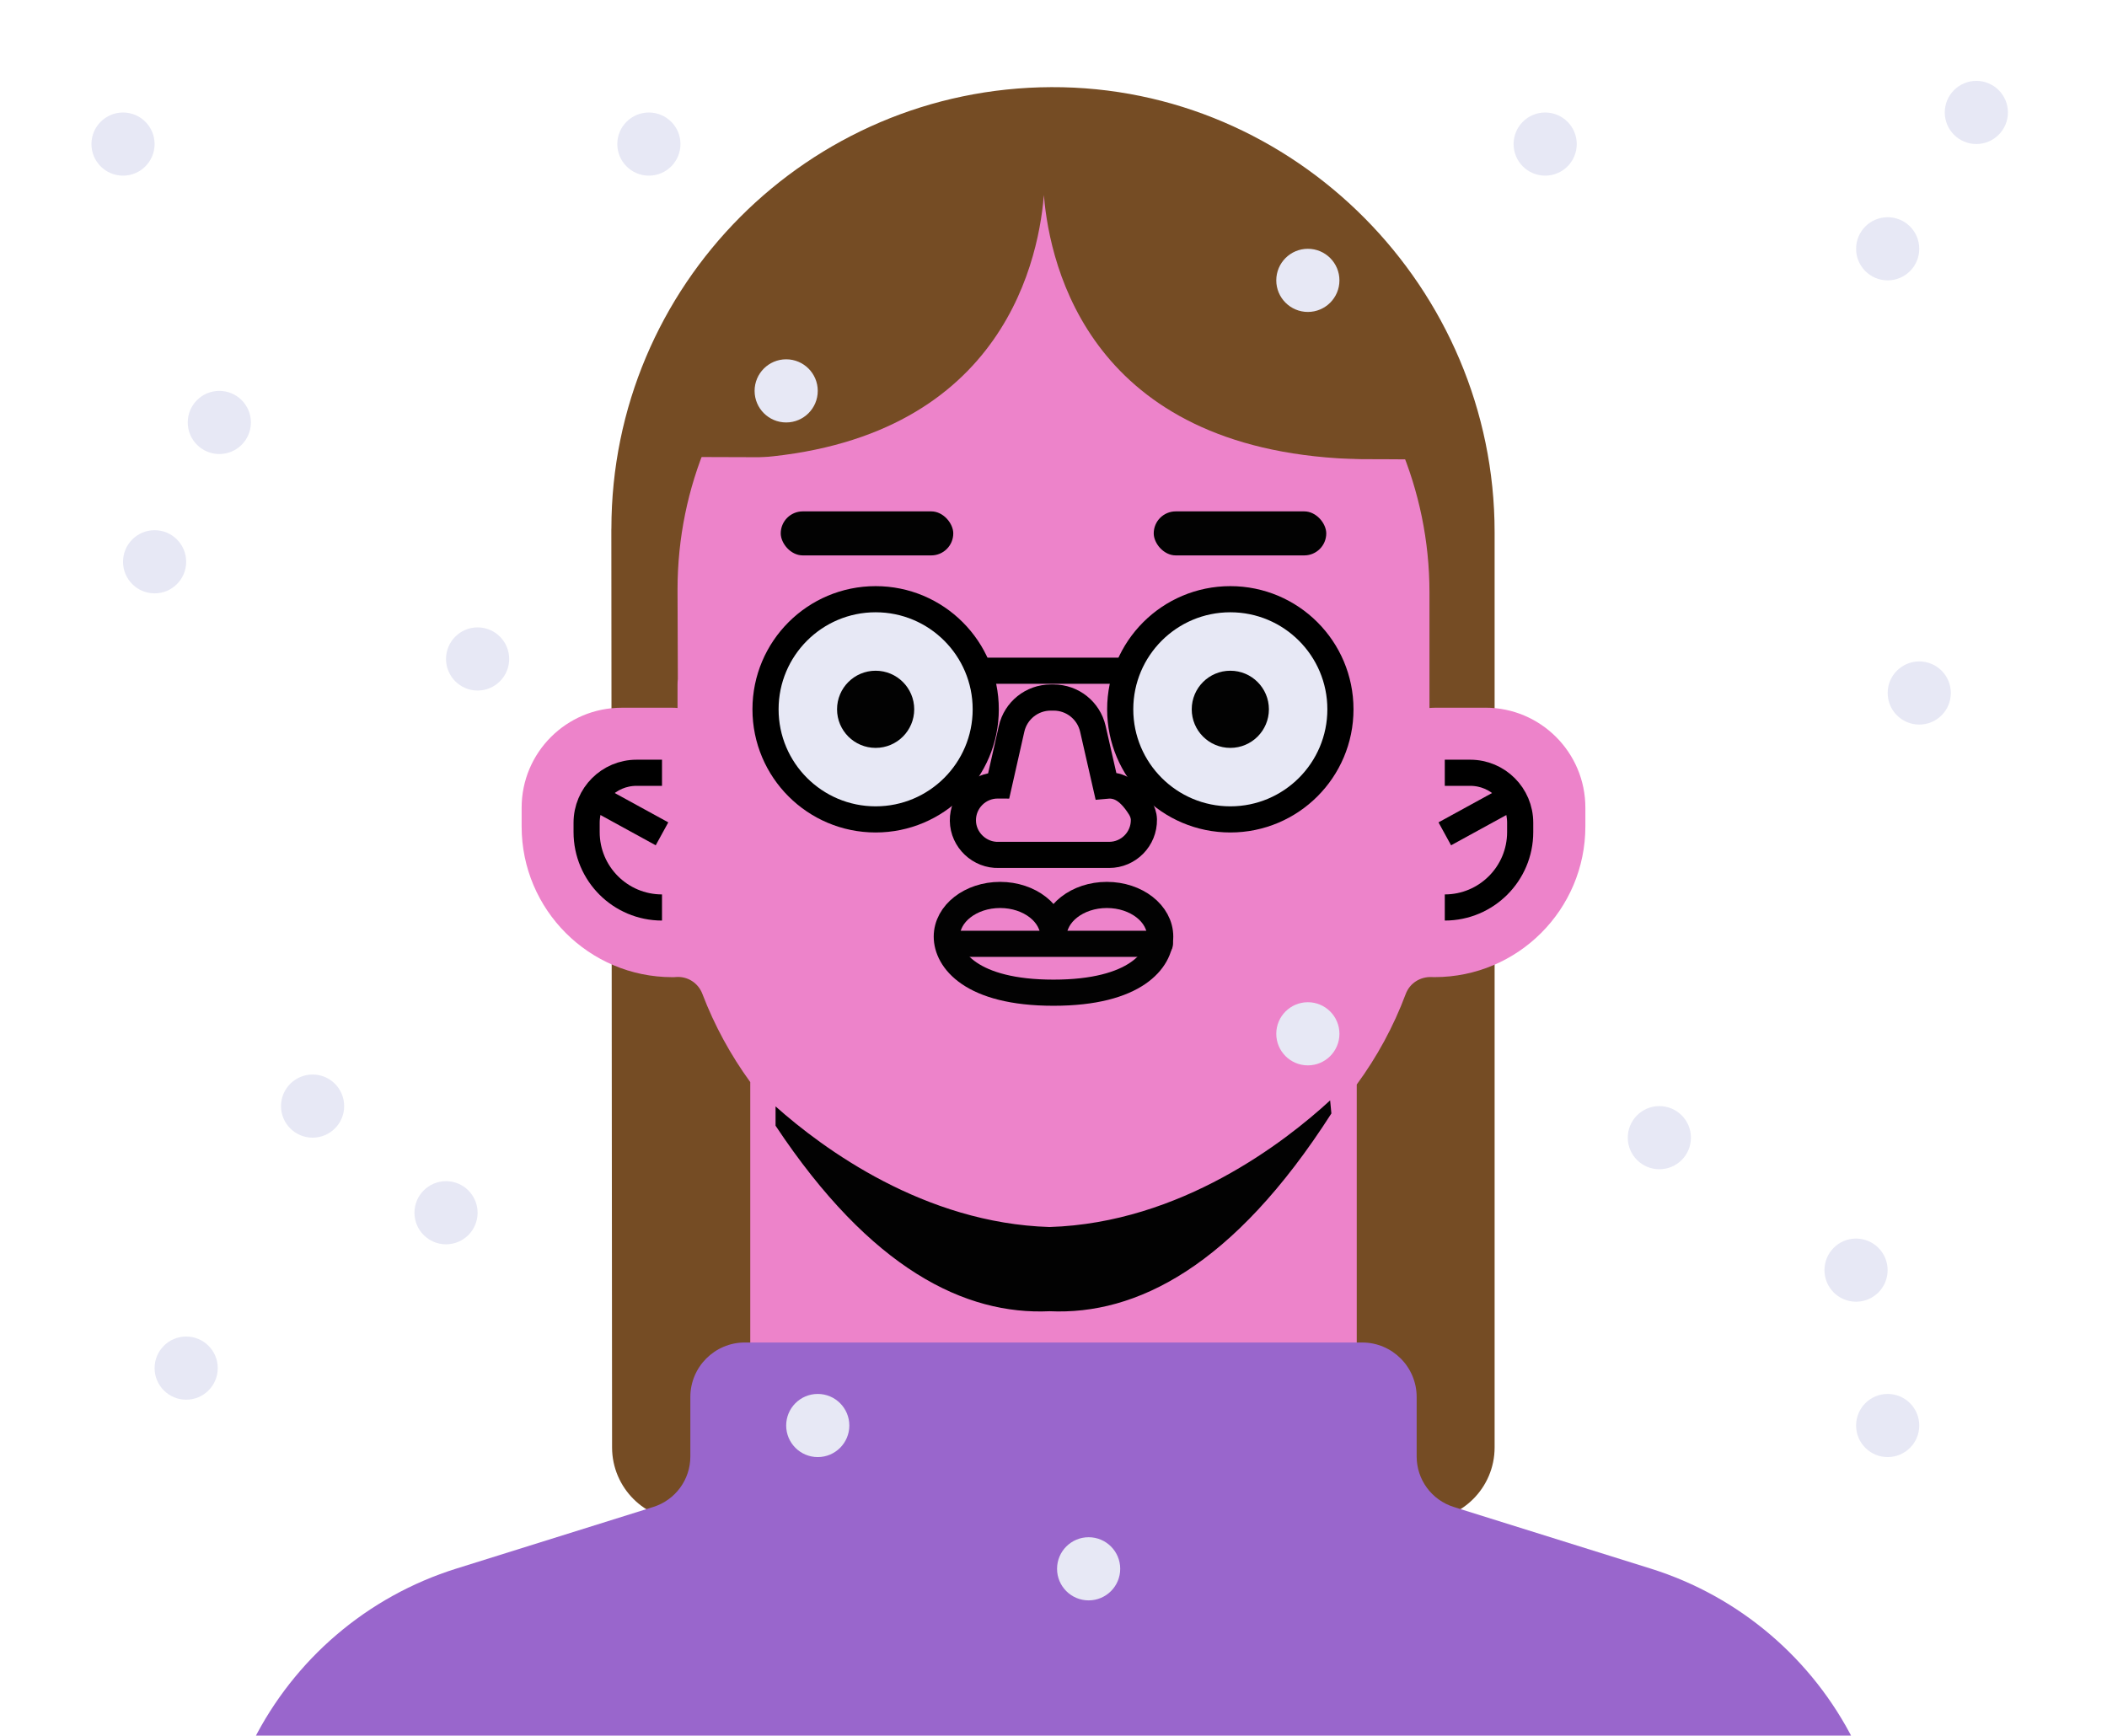 <?xml version="1.0" encoding="UTF-8"?><svg id="Layer_1" xmlns="http://www.w3.org/2000/svg" viewBox="0 0 403 332"><defs><style>.cls-1,.cls-2,.cls-3,.cls-4,.cls-5{stroke-width:5px;}.cls-1,.cls-2,.cls-5{stroke:#000;stroke-miterlimit:10;}.cls-1,.cls-3,.cls-6{fill:#ed83ca;}.cls-2,.cls-7{fill:#e7e8f5;}.cls-3,.cls-4{stroke:#020202;stroke-linecap:round;stroke-linejoin:round;}.cls-4,.cls-5{fill:none;}.cls-8{fill:#754c24;}.cls-8,.cls-9,.cls-6,.cls-7,.cls-10{stroke-width:0px;}.cls-9{fill:#96c;}.cls-10{fill:#020202;}</style></defs><path class="cls-8" d="M116.94,101.13c0-46.54,37.65-84.29,84.15-84.46,46.63-.17,84.78,38.49,84.78,85.12v175.08c0,7.7-6.24,13.95-13.95,13.95h-140.9c-7.69,0-13.93-6.23-13.95-13.92l-.14-175.75Z"/><path class="cls-6" d="M284.1,135.38h-9.71c-.33,0-.66.02-.98.05v-22.09c0-39.7-32.48-72.61-72.18-72.47-39.59.14-71.64,32.28-71.64,71.91l.06,17.09c-.04.38-.06.76-.06,1.15v4.41c-.32-.04-.65-.05-.98-.05h-9.71c-10.57,0-19.13,8.57-19.13,19.13v3.57c0,15.93,12.91,28.84,28.84,28.84.23,0,.46,0,.68-.03,2.21-.17,4.25,1.13,5.04,3.2,2.31,6.05,5.41,11.73,9.17,16.9v71.13h116v-70.67c3.87-5.27,7.04-11.09,9.37-17.32.78-2.08,2.81-3.35,5.03-3.23.16,0,.32.01.49.01,7.96,0,15.17-3.23,20.39-8.45,5.22-5.22,8.45-12.43,8.45-20.39v-3.57c0-10.56-8.56-19.13-19.13-19.13Z"/><circle class="cls-2" cx="167.48" cy="135.68" r="21.06"/><circle class="cls-10" cx="167.48" cy="135.68" r="7.38"/><circle class="cls-2" cx="235.32" cy="135.68" r="21.06"/><circle class="cls-10" cx="235.32" cy="135.68" r="7.38"/><path class="cls-1" d="M218.06,154.48c-2.42-3.85-4.6-4.38-6.55-4.19l-2.48-10.88c-.8-3.5-3.91-5.98-7.5-5.98h-.56c-3.59,0-6.7,2.49-7.49,5.99l-2.45,10.84c-.07,0-.14-.01-.21-.01-3.7,0-6.7,3.03-6.65,6.74s3.23,6.67,6.88,6.54c.54-.02,20.41,0,21.09,0,3.71,0,6.72-3.05,6.65-6.78-.02-.81-.31-1.6-.74-2.29Z"/><path class="cls-1" d="M126.62,147.82h-4.86c-5.28,0-9.56,4.28-9.56,9.56v1.79c0,7.96,6.46,14.42,14.42,14.42h0"/><line class="cls-5" x1="126.62" y1="159.5" x2="113.13" y2="152.11"/><path class="cls-1" d="M276.34,147.82h4.86c5.28,0,9.56,4.28,9.56,9.56v1.79c0,7.96-6.46,14.42-14.42,14.42h0"/><line class="cls-5" x1="276.34" y1="159.5" x2="289.83" y2="152.11"/><line class="cls-5" x1="187.73" y1="128.3" x2="214.26" y2="128.3"/><path class="cls-9" d="M354.58,333.03H48.42c7.85-15.58,21.75-27.64,38.89-32.99l36.31-11.36,1.33-.42c4.22-1.32,7.09-5.23,7.09-9.65v-11.38c0-5.76,4.67-10.43,10.42-10.43h118.07c5.76,0,10.43,4.67,10.43,10.43v11.38c0,4.42,2.87,8.33,7.09,9.65l1.29.41,36.35,11.37c17.13,5.35,31.04,17.41,38.89,32.99Z"/><path class="cls-8" d="M130.35,87.41c0-33.11,37.75-59.96,70.83-60.08,33.17-.12,72.64,27.38,72.64,60.55l-143.47-.47Z"/><path class="cls-6" d="M262.9,87.88h-126.46c52,0,61.44-33.99,63.07-48.97.06-.56.11-1.1.15-1.6.04.51.09,1.04.15,1.6,1.64,14.98,11.07,48.97,63.08,48.97Z"/><rect class="cls-10" x="149.33" y="97.82" width="33" height="8.42" rx="4.21" ry="4.21"/><rect class="cls-10" x="220.67" y="97.82" width="33" height="8.42" rx="4.21" ry="4.21"/><path class="cls-3" d="M201.49,179.16c0-4.4-4.57-7.97-10.2-7.97s-10.2,3.57-10.2,7.97,4.64,10.73,20.41,10.73,20.41-6.33,20.41-10.73-4.57-7.97-10.2-7.97-10.2,3.57-10.2,7.97"/><line class="cls-4" x1="181.43" y1="180.54" x2="221.85" y2="180.54"/><path class="cls-10" d="M254.65,212.99c-18.76,29.32-37.37,38.6-53.9,37.83-16.1.75-34.17-8-52.41-35.49v-3.69c9.14,8.13,28.45,22.34,52.4,23.07,25.14-.77,45.15-16.38,53.67-24.22l.24,2.5Z"/><circle class="cls-7" cx="23.53" cy="27.56" r="6.04"/><circle class="cls-7" cx="41.95" cy="80.81" r="6.04"/><circle class="cls-7" cx="124.11" cy="27.56" r="6.04"/><circle class="cls-7" cx="361.05" cy="47.59" r="6.04"/><circle class="cls-7" cx="317.38" cy="217.62" r="6.04"/><circle class="cls-7" cx="361.05" cy="272.68" r="6.04"/><circle class="cls-7" cx="355" cy="242.96" r="6.04"/><circle class="cls-7" cx="367.09" cy="132.56" r="6.04"/><circle class="cls-7" cx="250.15" cy="53.63" r="6.04"/><circle class="cls-7" cx="150.37" cy="74.77" r="6.04"/><circle class="cls-7" cx="250.15" cy="197.75" r="6.04"/><circle class="cls-7" cx="156.41" cy="272.68" r="6.04"/><circle class="cls-7" cx="208.22" cy="300.09" r="6.04"/><circle class="cls-7" cx="378.01" cy="21.51" r="6.04"/><circle class="cls-7" cx="29.57" cy="107.46" r="6.04"/><circle class="cls-7" cx="91.35" cy="126.05" r="6.04"/><circle class="cls-7" cx="59.79" cy="211.58" r="6.04"/><circle class="cls-7" cx="85.31" cy="231.98" r="6.04"/><circle class="cls-7" cx="35.61" cy="261.7" r="6.04"/><circle class="cls-7" cx="295.54" cy="27.56" r="6.04"/></svg>